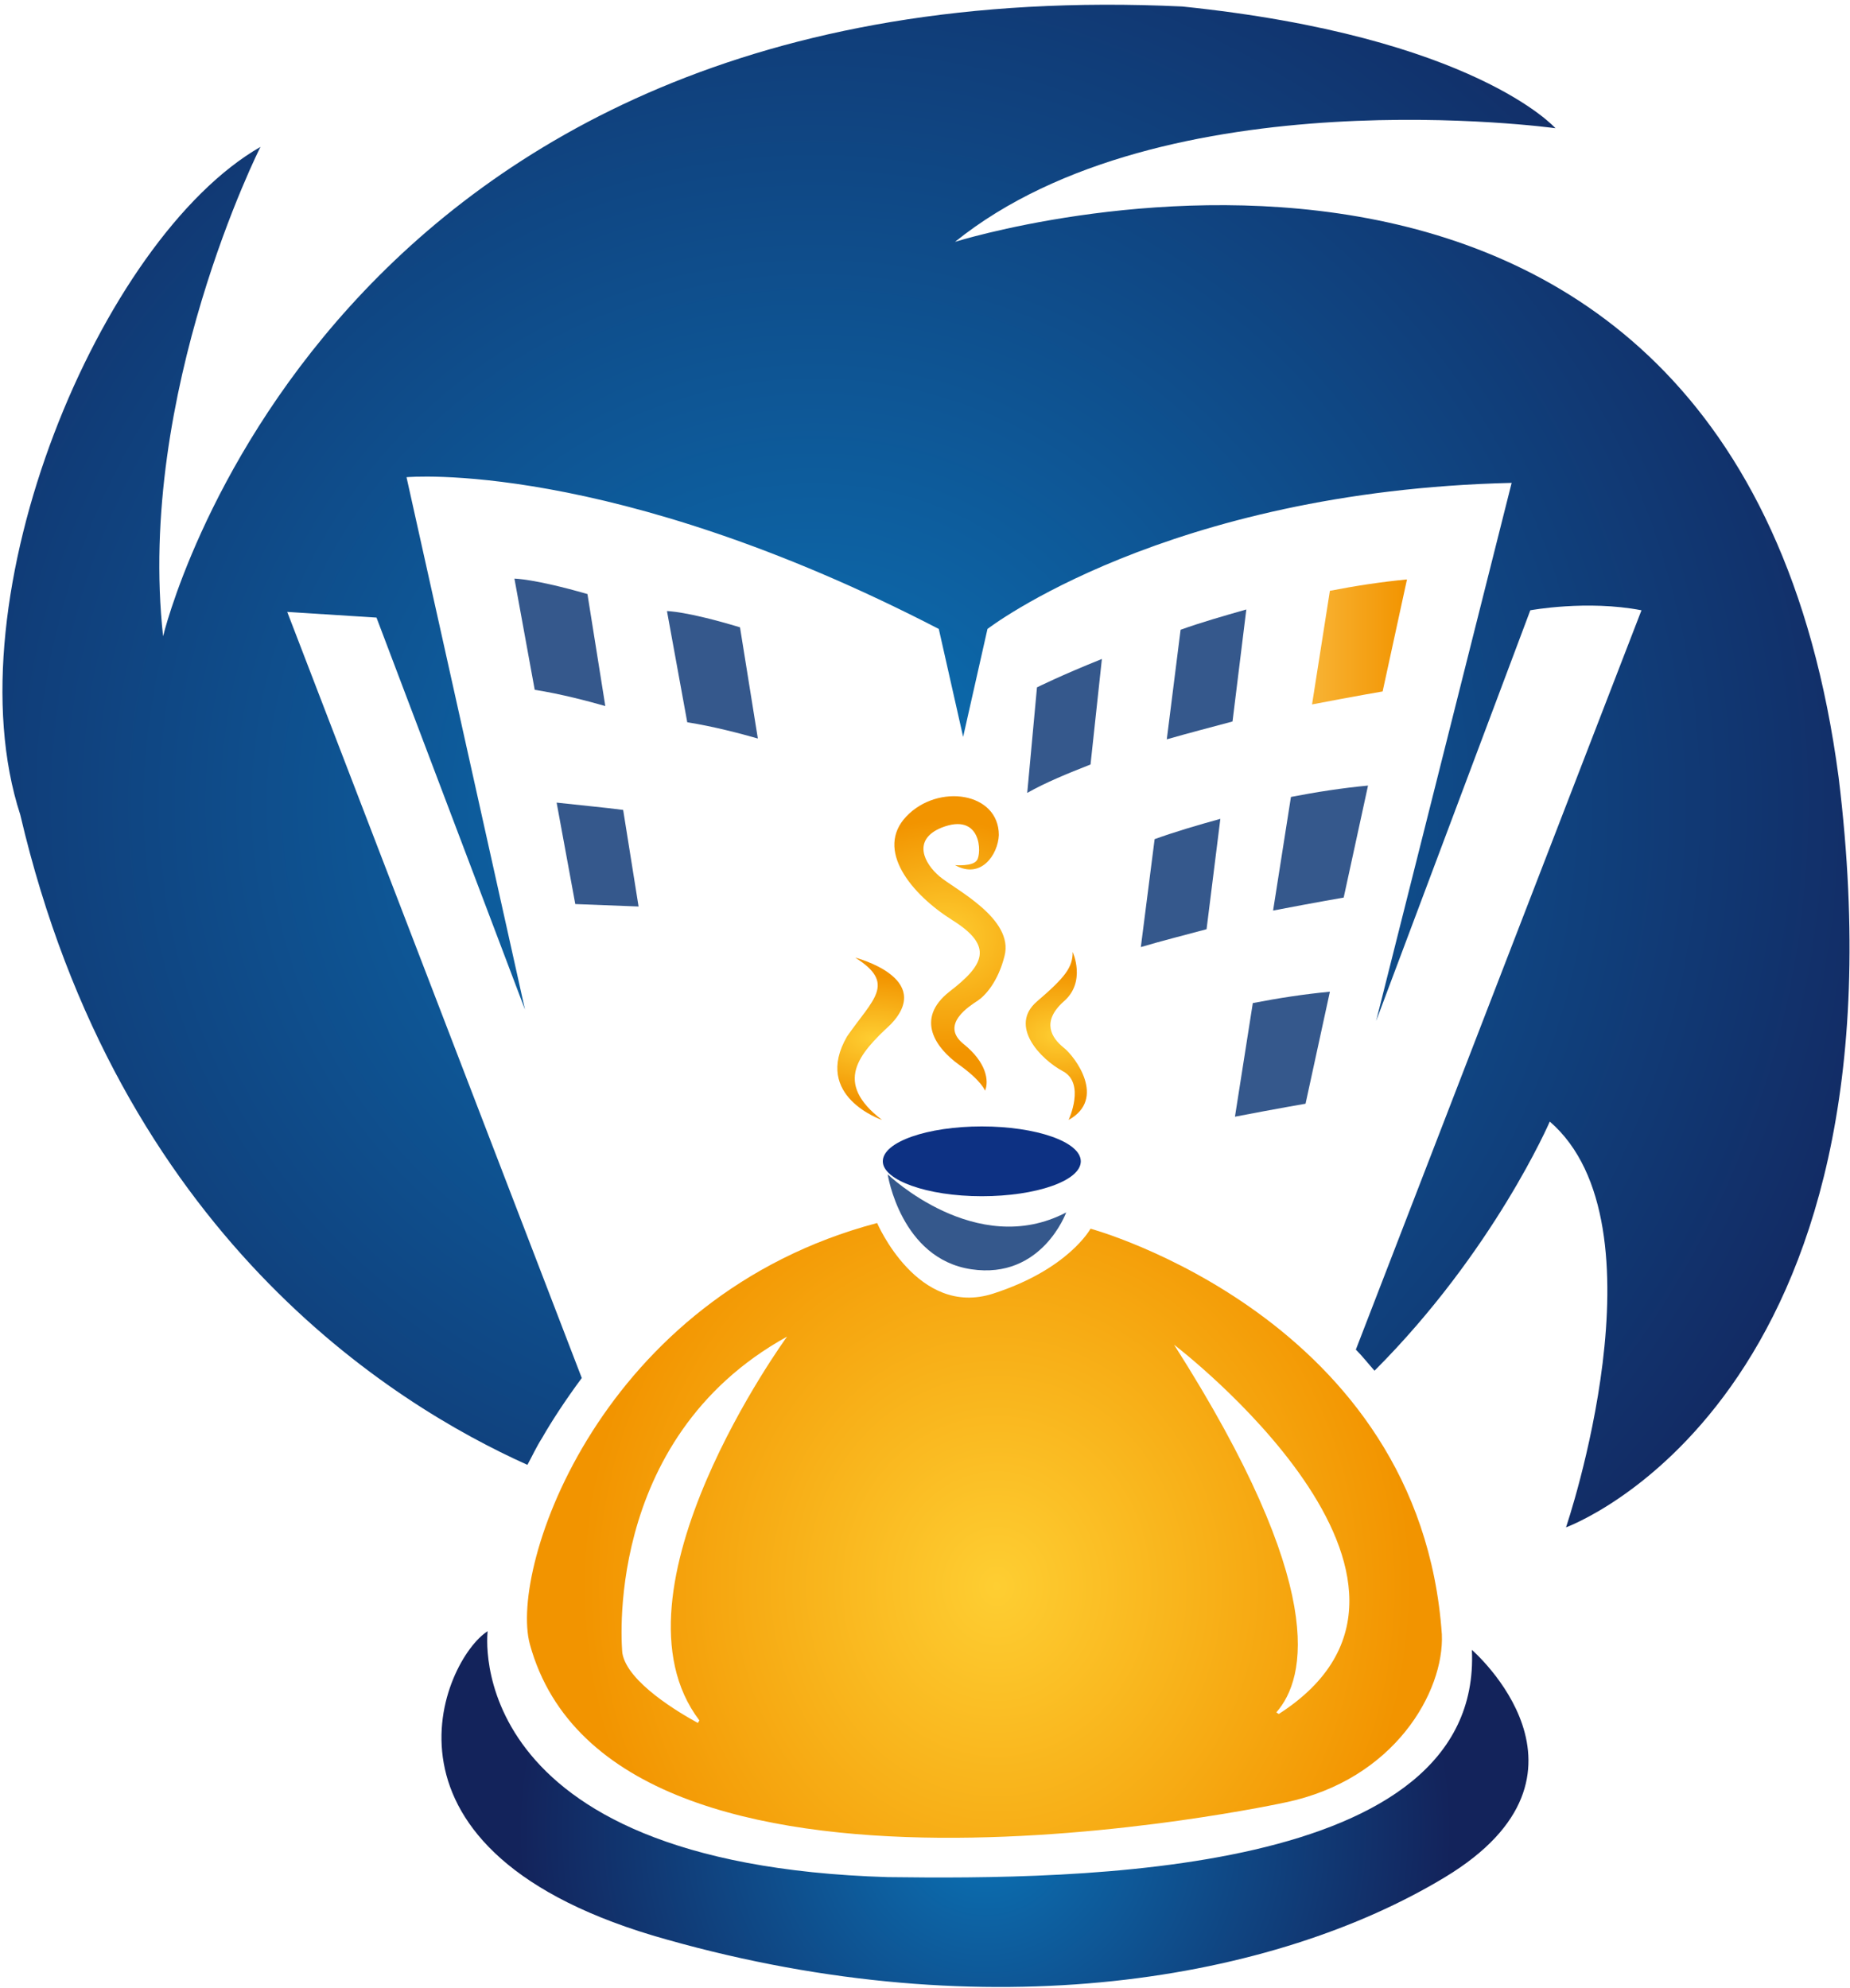 <?xml version="1.0" encoding="UTF-8"?>
<svg width="228px" height="245px" viewBox="0 0 228 245" version="1.1" xmlns="http://www.w3.org/2000/svg" xmlns:xlink="http://www.w3.org/1999/xlink">
    <title>hoga-presse</title>
    <defs>
        <radialGradient cx="49.971%" cy="50.071%" fx="49.971%" fy="50.071%" r="113.594%" gradientTransform="translate(0.5,0.501),scale(0.327,1),translate(-0.5,-0.501)" id="radialGradient-1">
            <stop stop-color="#0B72B5" offset="0%"></stop>
            <stop stop-color="#13235B" offset="100%"></stop>
        </radialGradient>
        <linearGradient x1="0.193%" y1="49.68%" x2="99.924%" y2="49.68%" id="linearGradient-2">
            <stop stop-color="#F8B334" offset="0%"></stop>
            <stop stop-color="#F29400" offset="100%"></stop>
        </linearGradient>
        <radialGradient cx="43.968%" cy="53.681%" fx="43.968%" fy="53.681%" r="75.327%" gradientTransform="translate(0.44,0.537),scale(0.824,1),translate(-0.44,-0.537)" id="radialGradient-3">
            <stop stop-color="#0B72B5" offset="0%"></stop>
            <stop stop-color="#13235B" offset="100%"></stop>
        </radialGradient>
        <radialGradient cx="50.047%" cy="50.029%" fx="50.047%" fy="50.029%" r="93.062%" gradientTransform="translate(0.5,0.5),scale(1,0.411),translate(-0.5,-0.5)" id="radialGradient-4">
            <stop stop-color="#FECE32" offset="0%"></stop>
            <stop stop-color="#F29400" offset="100%"></stop>
        </radialGradient>
        <radialGradient cx="50.091%" cy="49.599%" fx="50.091%" fy="49.599%" r="103.736%" gradientTransform="translate(0.501,0.496),scale(1,0.364),translate(-0.501,-0.496)" id="radialGradient-5">
            <stop stop-color="#FECE32" offset="0%"></stop>
            <stop stop-color="#F29400" offset="100%"></stop>
        </radialGradient>
        <radialGradient cx="49.99%" cy="49.923%" fx="49.99%" fy="49.923%" r="100.248%" gradientTransform="translate(0.5,0.499),scale(1,0.378),translate(-0.5,-0.499)" id="radialGradient-6">
            <stop stop-color="#FECE32" offset="0%"></stop>
            <stop stop-color="#F29400" offset="100%"></stop>
        </radialGradient>
        <radialGradient cx="49.965%" cy="50.036%" fx="49.965%" fy="50.036%" r="63.413%" gradientTransform="translate(0.5,0.5),scale(0.672,1),translate(-0.5,-0.5)" id="radialGradient-7">
            <stop stop-color="#FECE32" offset="0%"></stop>
            <stop stop-color="#F29400" offset="100%"></stop>
        </radialGradient>
    </defs>
    <g id="Page-1" stroke="none" stroke-width="1" fill="none" fill-rule="evenodd">
        <g id="hoga-presse" transform="translate(0.3, 0.582)" fill-rule="nonzero">
            <g id="Group" transform="translate(0, 0)">
                <path d="M59.8,200.418 C59.8,200.418 56.1,229.118 109.1,230.718 C132.4,231.018 182.4,230.718 181.1,202.718 C181.1,202.718 198.8,218.018 177.8,230.718 C156.8,243.418 121.6,249.618 81.9,238.418 C43.4,227.718 54.4,203.818 59.8,200.418 Z" id="Path" fill="url(#radialGradient-1)"></path>
                <path d="M119.4,155.818 C128.1,157.118 131.1,148.818 131.1,148.818 C120,154.618 109.1,144.118 109.1,144.118 C109.1,144.118 110.7,154.518 119.4,155.818 Z" id="Path" fill="#35588C"></path>
                <path d="M120.7,146.818 C127.4,146.818 132.9,144.918 132.9,142.518 C132.9,140.118 127.4,138.218 120.7,138.218 C114,138.218 108.5,140.118 108.5,142.518 C108.5,144.818 113.9,146.818 120.7,146.818 Z" id="Path" fill="#0D3183"></path>
                <path d="M173.1,70.818 C169.9,71.118 166.7,71.618 163.6,72.218 L161.4,86.218 C166.6,85.218 170.1,84.618 170.1,84.618 L173.1,70.818 Z" id="Path" fill="url(#linearGradient-2)"></path>
                <g transform="translate(63.1, 70.718)" fill="#35588C" id="Path">
                    <path d="M9,1.9 C2.4,-1.42108547e-14 0,-1.42108547e-14 0,-1.42108547e-14 L2.5,13.7 C5.7,14.2 9.1,15.1 11.2,15.7 L9,1.9 Z"></path>
                    <path d="M18.8,4 L21.3,17.7 C24.5,18.2 27.9,19.1 30,19.7 L27.8,6 C21.2,4 18.8,4 18.8,4 Z"></path>
                    <path d="M5.2,27.6 L7.5,40.1 L15.3,40.4 L13.4,28.5 C11.1,28.2 7.9,27.9 5.2,27.6 Z"></path>
                    <path d="M63.2,26.4 C65.5,25.1 68.2,24 71,22.9 L72.4,9.9 C67.4,11.9 64.4,13.4 64.4,13.4 L63.2,26.4 Z"></path>
                    <path d="M82.1,6.3 L80.4,19.8 C83.2,19 85.9,18.3 88.5,17.6 L90.2,3.8 C87.4,4.6 84.6,5.4 82.1,6.3 Z"></path>
                    <path d="M77.2,45.4 C79.9,44.6 82.7,43.9 85.3,43.2 L87,29.6 C84.1,30.4 81.4,31.2 78.9,32.1 L77.2,45.4 Z"></path>
                    <path d="M95.7,26.9 L93.5,40.9 C98.7,39.9 102.2,39.3 102.2,39.3 L105.2,25.5 C102,25.8 98.8,26.3 95.7,26.9 Z"></path>
                    <path d="M88.8,66.3 C94,65.3 97.5,64.7 97.5,64.7 L100.5,50.9 C97.3,51.2 94.1,51.7 91,52.3 L88.8,66.3 Z"></path>
                </g>
                <path d="M226.3,95.218 C213.6,-1.082 117.4,29.218 117.4,29.218 C143.1,8.518 191.4,15.218 191.4,15.218 C191.4,15.218 181.4,3.918 145.4,0.218 C39.4,-4.782 19.8,77.818 19.8,77.818 C16.5,47.818 31.8,17.518 31.8,17.518 C12.1,28.818 -6.5,73.118 2.2,99.818 C14.3,151.518 48,172.418 64.7,179.918 C65.3,178.818 65.8,177.718 66.5,176.618 C67.7,174.518 69.4,171.918 71.4,169.218 L35.1,74.818 L46.1,75.518 L64.4,123.818 L49.8,58.218 C49.8,58.218 74.8,55.918 115.4,76.918 L118.4,90.218 L121.4,76.918 C121.4,76.918 143.4,59.918 186,58.918 L169.3,125.218 L188.3,74.618 C188.3,74.618 195.3,73.318 202,74.618 L166.8,165.718 C167.6,166.518 168.3,167.418 169.1,168.318 C183.8,153.618 190.7,137.618 190.7,137.618 C205.4,150.318 192.7,187.618 192.7,187.618 C192.7,187.618 235.7,172.118 226.3,95.218 Z" id="Path" fill="url(#radialGradient-3)"></path>
                <path d="M108.4,137.418 C108.4,137.418 99.8,134.518 104.1,127.118 C107.3,122.518 110.2,120.618 105.1,117.418 C105.1,117.418 114.9,119.918 109.5,125.618 C105.5,129.318 102.4,132.818 108.4,137.418 Z" id="Path" fill="url(#radialGradient-4)"></path>
                <path d="M131.4,137.418 C131.4,137.418 133.5,132.918 130.7,131.418 C127.9,129.918 124,125.818 127.5,122.818 C131,119.818 131.9,118.618 131.9,116.718 C131.9,116.718 133.6,120.418 130.8,122.818 C128,125.318 129.3,127.318 130.8,128.518 C132.2,129.618 136.1,134.818 131.4,137.418 Z" id="Path" fill="url(#radialGradient-5)"></path>
                <path d="M121.1,133.818 C121.1,133.818 120.7,132.618 117.9,130.618 C115.1,128.618 112.4,125.018 116.7,121.618 C121,118.318 122.2,116.018 117.1,112.818 C112,109.618 107.5,104.118 111.4,100.018 C115.3,95.918 122.8,97.018 122.8,102.318 C122.7,104.718 120.6,107.818 117.4,106.018 C117.4,106.018 119.6,106.218 120.1,105.418 C120.7,104.618 120.7,99.418 115.7,101.418 C112.1,102.918 113.6,105.818 115.5,107.418 C117.4,109.018 124.7,112.618 123.5,117.218 C122.7,120.418 121.1,122.118 120.2,122.718 C119.3,123.318 115.5,125.618 118.4,128.018 C121.3,130.318 121.6,132.618 121.1,133.818 Z" id="Path" fill="url(#radialGradient-6)"></path>
                <path d="M134.1,150.818 C134.1,150.818 131.4,155.818 122.1,158.818 C112.8,161.818 107.8,150.118 107.8,150.118 C73.8,159.118 62.4,192.418 65,202.018 C75.3,239.618 158.1,221.518 158.1,221.518 C171.6,218.718 177.7,207.818 177.4,200.818 C174.7,161.818 134.1,150.818 134.1,150.818 Z M85.9,211.418 C85.8,211.518 85.8,211.618 85.7,211.718 C83.5,210.518 77,206.718 76.4,203.118 C76.4,203.118 73.7,176.818 96.7,164.118 C96.7,164.118 73.8,195.518 85.9,211.418 Z M157.3,210.618 L157,210.418 C160.7,206.218 163.4,194.918 144.4,165.118 C144.4,165.118 182.7,194.318 157.3,210.618 Z" id="Shape" fill="url(#radialGradient-7)"></path>
            </g>
        </g>
    </g>
</svg>